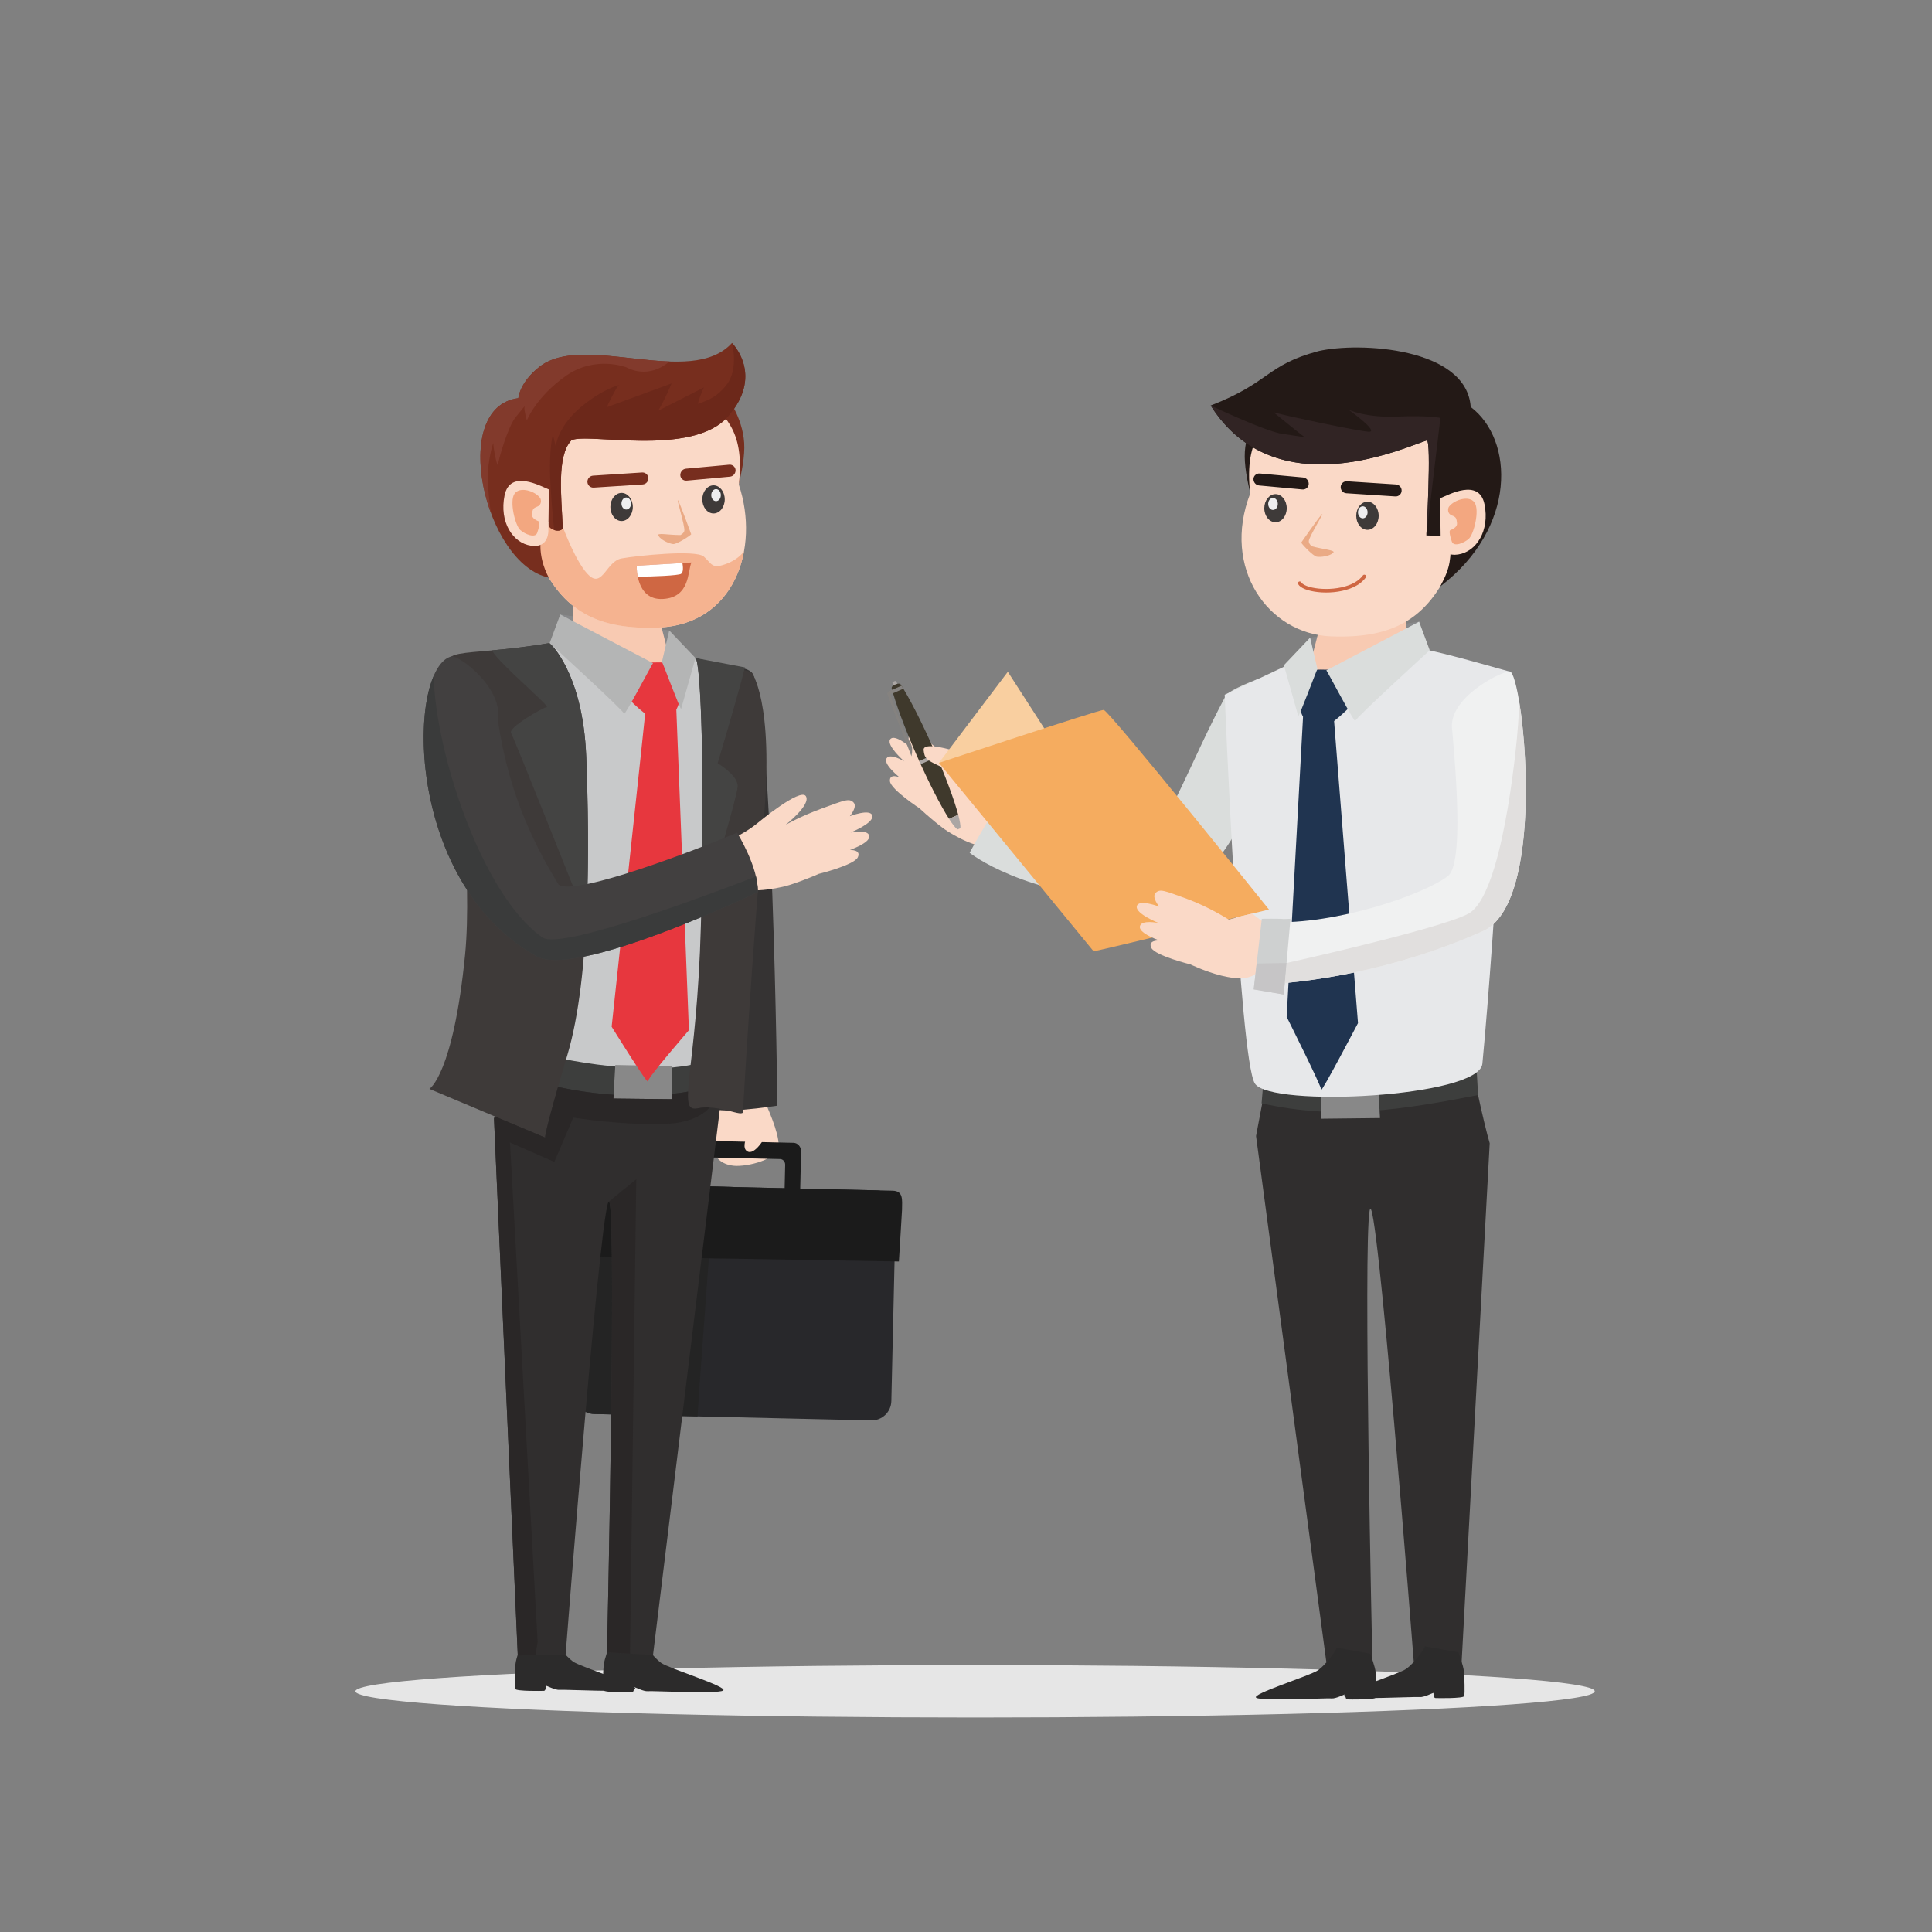 <?xml version="1.0" encoding="utf-8"?>
<!-- Generator: Adobe Illustrator 27.5.0, SVG Export Plug-In . SVG Version: 6.00 Build 0)  -->
<svg version="1.1" xmlns="http://www.w3.org/2000/svg" xmlns:xlink="http://www.w3.org/1999/xlink" x="0px" y="0px"
	 viewBox="0 0 500 500" style="enable-background:new 0 0 500 500;" xml:space="preserve">
<rect x="0" y="0" width="500" height="500" fill="#808080" stroke="none"/>
<g id="BACKGROUND">
	<rect style="fill:none;" width="500" height="500"/>
</g>
<g id="OBJECTS">
	<ellipse style="fill-rule:evenodd;clip-rule:evenodd;fill:#E6E6E6;" cx="252.353" cy="437.7" rx="160.366" ry="6.787"/>
	<g>
		<path style="fill-rule:evenodd;clip-rule:evenodd;fill:#28282B;" d="M155.144,306.402l71.693,1.645
			c2.801,0.064,5.04,2.408,4.976,5.21l-1.133,49.362c-0.064,2.801-2.409,5.04-5.21,4.975l-71.692-1.646
			c-2.801-0.064-5.04-2.409-4.976-5.209l1.133-49.362C149.998,308.576,152.343,306.337,155.144,306.402z"/>
		<path style="fill-rule:evenodd;clip-rule:evenodd;fill:#242424;" d="M155.144,306.402l34.626,0.795l-2.823,18.509l-3.501-0.059
			l-2.595,35.539c0,0-0.123,2.518-0.329,5.377l-26.745-0.614c-2.801-0.064-5.04-2.409-4.976-5.21l1.133-49.362
			C149.998,308.576,152.343,306.337,155.144,306.402z"/>
		<path style="fill-rule:evenodd;clip-rule:evenodd;fill:#FAD9C7;" d="M198.09,285.395c0.252,0.63,3.517,7.628,3.433,11.127
			c-0.084,3.5-8.048,5.492-11.555,5.179c-3.507-0.313-5.024-2.449-5.107-3.849c-0.084-1.4,0.653-13.395,0.653-13.395L198.09,285.395
			z"/>
		<path style="fill-rule:evenodd;clip-rule:evenodd;fill:#1B1B1B;" d="M151.42,306.135l23.46,0.719l0.22-9.592
			c0.028-1.206,0.952-2.171,2.054-2.146l28.212,0.647c1.102,0.025,1.981,1.032,1.953,2.237l-0.22,9.593l23.909,0.556
			c2.79,0.076,2.479,2.236,2.432,5.022c-0.333,5.114-0.608,10.743-0.807,13.299l-83.908-1.407
			C148.613,324.987,147.191,306.006,151.42,306.135L151.42,306.135z M178.916,306.947L178.916,306.947l24.147,0.555l0.139-6.047
			c0.019-0.804-0.567-1.474-1.302-1.492l-21.477-0.493c-0.734-0.017-1.35,0.627-1.368,1.43L178.916,306.947z"/>
		<path style="fill-rule:evenodd;clip-rule:evenodd;fill:#FAD9C7;" d="M199.997,285.614c0.315-1.015,1.185-3.979-1.017-4.999
			c-2.202-1.02-10.495-0.53-11.09,1.5c-0.595,2.029,1.12,4.234,3.394,4.759C193.558,287.399,199.997,285.614,199.997,285.614z"/>
		<path style="fill-rule:evenodd;clip-rule:evenodd;fill:#FAD9C7;" d="M197.839,286.129c0.126,0.28,2.224,3.506,1.34,5.774
			c-0.883,2.268-3.935,7.453-5.902,5.984c-1.968-1.47,1.59-6.404,1.256-6.859c-0.335-0.455-4.356-2.598-3.6-3.534
			C191.688,286.559,197.839,286.129,197.839,286.129z"/>
		<path style="fill-rule:evenodd;clip-rule:evenodd;fill:#353333;" d="M179.246,183.543c2.033-2.257,9.6-13.987,15.158-9.653
			c5.558,4.334,6.786,112.255,6.786,112.255s-17.726,2.768-16.519,0.042C185.878,283.462,179.246,183.543,179.246,183.543z"/>
		<path style="fill-rule:evenodd;clip-rule:evenodd;fill:#772E1E;" d="M187.486,102.245c0.63,0.21,4.689,5.738,5.109,12.387
			c0.42,6.648-3.359,17.356-3.289,16.586c0.07-0.77-5.809-25.194-5.809-25.194L187.486,102.245z"/>
		<polygon style="fill-rule:evenodd;clip-rule:evenodd;fill:#88898B;" points="145.767,166.745 144.995,159.024 173.198,163.153 
			174.987,173.649 		"/>
		<path style="fill-rule:evenodd;clip-rule:evenodd;fill:#C8C9CA;" d="M154.58,163.935c-1.972,0.717-9.726,1.945-12.298,2.515
			c-7.998,1.772-20.866,5.62-20.734,5.463c0.171-0.204,6.814,69.676,10.222,104.514c17.842,5.711,50.538,7.824,54.571,1.497
			s8.969-99.992,8.969-99.992l-22.867-10.794L154.58,163.935z"/>
		<path style="fill-rule:evenodd;clip-rule:evenodd;fill:#F8CAB2;" d="M148.141,148.679c0.28,1.959,0.28,18.336,0.28,18.336
			s5.598,4.759,14.416,6.579c8.818,1.819,11.198-0.28,11.198-0.28l-4.48-17.356L148.141,148.679z"/>
		<path style="fill-rule:evenodd;clip-rule:evenodd;fill:#2C2B2B;" d="M166.281,424.565c0.279,0.837,2.79,4.324,4.813,5.789
			c2.023,1.465,17.697,6.266,16.024,7.172c-1.674,0.907-18.395,0.012-19.441,0.151s-3.488-1.116-3.572-1.076c0,0,0,1.295-0.49,1.33
			c-0.49,0.035-7.209,0.14-7.454-0.49c-0.245-0.63-0.07-5.074,0.07-6.509c0.14-1.435,1.4-4.829,1.4-4.829L166.281,424.565z"/>
		<path style="fill-rule:evenodd;clip-rule:evenodd;fill:#2C2B2B;" d="M143.466,424.215c0.279,0.837,2.79,4.324,4.813,5.789
			c2.022,1.465,17.697,6.266,16.023,7.172c-1.674,0.907-18.395,0.012-19.441,0.152c-1.046,0.139-3.487-1.116-3.572-1.076
			c0,0,0,1.295-0.49,1.33c-0.49,0.035-7.208,0.14-7.454-0.49c-0.245-0.63-0.07-5.074,0.07-6.509c0.14-1.435,1.399-4.829,1.399-4.829
			L143.466,424.215z"/>
		<path style="fill-rule:evenodd;clip-rule:evenodd;fill:#302E2E;" d="M131.343,272.072c0.149,0.004-1.9,12.308-3.495,17.442
			l6.151,138.925l12.377-0.2c0,0,9.745-126.026,11.425-116.788c1.68,9.238-0.7,116.173-0.7,116.173l11.897,0.7l17.356-141.787
			l-2.443-11.773C157.793,284.49,130.539,272.051,131.343,272.072z"/>
		<path style="fill-rule:evenodd;clip-rule:evenodd;fill:#3D3E3D;" d="M137.999,279.649c23.221,6.862,44.233,2.851,44.301,1.398
			l0.304-6.51c-9.366,3.439-26.915,2.066-43.695-1.958L137.999,279.649z"/>
		<polygon style="fill-rule:evenodd;clip-rule:evenodd;fill:#888888;" points="159.241,275.621 158.732,284.305 173.937,284.474 
			173.87,275.901 		"/>
		<path style="fill-rule:evenodd;clip-rule:evenodd;fill:#E7373E;" d="M172.079,171.513c-0.77-0.242-7.348,0.07-7.348,0.07
			s-3.15,7.978-1.96,9.308c1.189,1.33,4.339,4.129,4.759,4.129s6.018,0.98,6.998-0.49
			C177.023,180.788,177.347,173.171,172.079,171.513z"/>
		<path style="fill-rule:evenodd;clip-rule:evenodd;fill:#B4B5B5;" d="M171.309,171.271c0.28,0.42,4.829,12.667,4.969,12.177
			c0.14-0.49,3.709-13.157,3.709-13.157l-6.788-7.139L171.309,171.271z"/>
		<path style="fill-rule:evenodd;clip-rule:evenodd;fill:#E7373E;" d="M167.11,183.34c0,0.49-8.818,82.37-8.818,82.37
			s9.377,15.116,9.377,14.137s10.623-13.235,10.623-13.235l-3.259-82.949L167.11,183.34z"/>
		<path style="fill-rule:evenodd;clip-rule:evenodd;fill:#FAD9C7;" d="M182.511,101.888c4.181,6.025,10.383,8.29,8.706,23.555
			c5.486,16.498-1.108,36.156-20.813,36.967c-16.674,0.686-25.962-4.915-31.906-20.203c-4.772-12.275-6.301-25.945-2.148-33.42
			C141.948,98.709,182.511,101.888,182.511,101.888z"/>
		<path style="fill-rule:evenodd;clip-rule:evenodd;fill:#F5B390;" d="M192.552,142.677c-1.928,10.548-9.214,19.201-22.148,19.733
			c-14.922,0.614-23.928-3.808-29.917-15.702c0.184-0.807-1.329-3.583-1.112-5.524c0.217-1.941,2.561-5.346,2.561-5.346l1.36-1.957
			c0.42,0,2.326,2.411,2.326,2.411s3.623,9.906,6.982,12.776c3.359,2.869,4.409-3.849,8.258-4.549
			c3.849-0.7,19.176-2.309,21.275-0.49c2.099,1.82,1.955,3.408,6.019,1.82C190.547,144.913,191.869,143.6,192.552,142.677z"/>
		<path style="fill-rule:evenodd;clip-rule:evenodd;fill:#772E1E;" d="M141.946,135.102c-0.634,2.281,3.966,3.033,3.676,1.19
			c-0.317-7.703-1.581-18.216,2.198-22.275c3.36-2.309,31.248,4.516,40.626-6.261c9.378-10.778,0.986-18.983,0.986-18.983
			c-10.739,11.762-38.286-2.887-49.828,6.159c-5.179,4.059-5.459,8.118-5.459,8.118c-18.053,2.289-8.715,42.946,7.871,46.426
			C139.078,143.91,139.216,137.895,141.946,135.102z"/>
		<path style="fill-rule:evenodd;clip-rule:evenodd;fill:#3E3A39;" d="M142.248,166.419c0,0,8.626,7.611,9.466,29.446
			c0.84,21.835,1.182,56.839-4.868,77.128c-6.049,20.289-5.77,21.409-5.77,21.409l-29.953-12.597c0,0,6.159-3.639,9.238-34.712
			c1.913-19.3-1.678-55.152-4.104-76.016c-0.23-1.979,3.605-2.093,11.106-2.766C131.322,167.956,136.303,167.444,142.248,166.419z"
			/>
		<path style="fill-rule:evenodd;clip-rule:evenodd;fill:#3E3A39;" d="M179.987,170.291c1.445,1.09,2.448,31.019,1.4,69.243
			c-1.048,38.224-6.469,48.478-0.84,47.309c5.629-1.169,11.757,2.52,11.757,0.84c0-1.68,2.519-43.39,5.319-75.023
			c2.799-31.633-3.219-38.771-3.219-38.771L179.987,170.291z"/>
		<path style="fill-rule:evenodd;clip-rule:evenodd;fill:#444443;" d="M151.713,195.865c-0.437-11.364-2.983-18.875-5.325-23.466
			c-0.872-1.71-1.716-3.015-2.411-3.963c-1.025-1.397-1.729-2.018-1.729-2.018c-5.945,1.025-10.926,1.536-14.886,1.892
			c0.224,0.567,0.985,1.506,2.047,2.645c4.145,4.445,12.868,11.918,12.088,12.03c-0.979,0.14-10.078,5.319-9.238,6.719
			s19.471,48.276,19.471,48.276C152.47,223.02,152.163,207.555,151.713,195.865z"/>
		<path style="fill-rule:evenodd;clip-rule:evenodd;fill:#B4B5B5;" d="M169,171.621c-0.35,0.42-7.418,13.856-7.488,13.087
			c-0.07-0.769-19.264-18.289-19.264-18.289l2.747-7.395L169,171.621z"/>
		<path style="fill-rule:evenodd;clip-rule:evenodd;fill:#444443;" d="M180.251,170.824c1.272,4.225,2.087,31.746,1.192,66.6
			c0,0,9.323-30.924,9.463-33.863c0.14-2.939-5.179-6.019-5.179-6.019s4.053-13.597,6.126-21.242
			c0.394-1.452,0.715-2.689,0.925-3.578l-12.791-2.431C180.077,170.359,180.165,170.538,180.251,170.824z"/>
		<path style="fill-rule:evenodd;clip-rule:evenodd;fill:#FAD9C7;" d="M142.058,126.673c-2.099-0.84-10.078-5.319-11.477,1.54
			c-1.4,6.858,2.1,12.317,6.859,13.017c4.759,0.7,4.479-4.059,4.479-4.059L142.058,126.673z"/>
		<path style="fill-rule:evenodd;clip-rule:evenodd;fill:#FAD9C7;" d="M188.945,217.21c3.872-1.429,7.283-4.341,7.283-4.341
			s10.929-9.067,12.328-6.827c1.399,2.24-5.259,7.439-5.259,7.439s3.727-2.18,9.536-4.296c5.809-2.116,6.928-2.642,8.048-1.522
			c1.12,1.12-0.945,3.569-0.945,3.569s5.319-2.065,5.809-0.14c0.49,1.925-5.622,4.363-5.622,4.363s4.469-0.936,4.832,0.848
			c0.331,1.628-3.78,3.192-4.984,3.678c0,0,2.988-0.152,2.03,1.89c-0.959,2.041-10.302,4.354-10.078,4.269
			c0.224-0.085-3.639,1.645-7.628,2.904c-3.989,1.26-12.495,2.315-12.947,0.105C190.895,226.938,188.945,217.21,188.945,217.21z"/>
		<path style="fill-rule:evenodd;clip-rule:evenodd;fill:#424040;" d="M128.868,186.478c1.399-8.258-9.573-16.623-11.952-16.623
			c-11.393,2.52-12.852,57.561,21.47,77.368c9.658,6.718,57.732-16.361,57.732-16.361c0.195-6.423-5.366-15.367-5.366-15.367
			c-9.95,4.232-42.349,16.693-46.226,13.411C139.446,220.518,131.807,206.848,128.868,186.478z"/>
		<path style="fill-rule:evenodd;clip-rule:evenodd;fill:#FAD9C7;" d="M260.707,208.654c-2.278-6.328-5.46-6.16-10.224-9.982
			c0,0-3.404-1.215-7.939-4.948c-4.536-3.732-5.372-4.557-6.73-3.908c-1.357,0.65-0.282,3.497-0.282,3.497s-4.112-3.532-5.16-1.962
			c-1.047,1.57,3.657,5.686,3.657,5.686s-3.708-2.251-4.597-0.768c-0.811,1.354,2.378,4.055,3.303,4.87c0,0-2.63-1.08-2.416,1.052
			c0.214,2.132,7.853,7.158,7.68,7.01c-0.174-0.147,2.74,2.624,5.916,5.014c3.176,2.39,10.463,6.025,11.566,4.187
			C256.586,216.565,260.707,208.654,260.707,208.654z"/>
		<polygon style="fill-rule:evenodd;clip-rule:evenodd;fill:#ABA6A4;" points="231.056,176.482 231.664,176.217 231.932,176.32 
			232.3,177.155 232.196,177.425 231.591,177.691 231.323,177.588 230.951,176.753 		"/>
		<path style="fill-rule:evenodd;clip-rule:evenodd;fill:#3F392C;" d="M241.542,193.673c3.08,6.987,5.419,13.309,6.447,17.19
			l-2.38,1.049c-2.171-3.382-5.255-9.372-8.333-16.359c-3.154-7.155-5.533-13.617-6.523-17.468c0.027-0.014-0.157-0.463,0.962-0.934
			c1.073-0.455,1.315-0.07,1.337-0.079C235.227,180.404,238.389,186.518,241.542,193.673z"/>
		<path style="fill-rule:evenodd;clip-rule:evenodd;fill:#85827F;" d="M231.119,179.415l-0.008-0.031
			c-0.243,0.095-0.536,0.238-0.613,0.403c-0.136,0.289,2.926,8.203,3.751,9.926c1.303,2.725,2.235,2.875,1.651,6.023
			c0,0-6.275-15.959-6.26-16.146c0.055-0.648,0.696-0.854,1.23-1.057l2.435-1.069c0.152,0.245,0.313,0.503,0.481,0.775l-2.334,1.029
			L231.119,179.415z"/>
		<path style="fill-rule:evenodd;clip-rule:evenodd;fill:#ABA6A4;" d="M242.151,195.07c0.121,0.278,0.24,0.553,0.357,0.829
			l-4.243,1.868c-0.125-0.271-0.246-0.546-0.37-0.82L242.151,195.07z"/>
		<path style="fill-rule:evenodd;clip-rule:evenodd;fill:#ABA6A4;" d="M247.989,210.863c0.436,1.633,0.638,2.834,0.567,3.471
			l-0.767,0.336c-0.517-0.374-1.268-1.336-2.18-2.759L247.989,210.863z"/>
		<path style="fill-rule:evenodd;clip-rule:evenodd;fill:#FAD9C7;" d="M256.67,204.017c-0.104-1.265-0.587-5.955-2.338-6.988
			c-2.238-1.32-15.625-5.929-15.299-2.898c0.237,2.209,0.843,2.544,3.673,3.916c2.83,1.371,5.952,2.064,5.952,2.064
			s-0.864,1.272-0.071,4.418c0.793,3.146,3.373,5.036,5.325,3.581S256.67,204.017,256.67,204.017z"/>
		<path style="fill-rule:evenodd;clip-rule:evenodd;fill:#DADDDC;" d="M316.988,180.492c0.604-2.813,19.452-8.451,18.607-8.239
			c-2.359,0.591-10.879,62.046-40.548,60.936c-30.16-1.189-44.108-12.493-44.108-12.493c2.255-4.172,3.489-6.128,7.38-12.737
			c12.566,2.749,38.506,8.094,39.585,7.916C302.444,213.461,308.225,196.977,316.988,180.492z"/>
		<polygon style="fill-rule:evenodd;clip-rule:evenodd;fill:#88898B;" points="366.494,168.61 367.266,160.889 339.062,165.017 
			337.274,175.514 		"/>
		<path style="fill-rule:evenodd;clip-rule:evenodd;fill:#302E2E;" d="M380.917,273.936c-0.088,0.002,0.382,3.582,1.608,9.462
			c0.84,4.026,2.359,10.372,3.007,12.459l-7.271,134.446l-12.377-0.2c0,0-9.745-126.026-11.425-116.789
			c-1.68,9.238,0.7,116.173,0.7,116.173l-11.897,0.7L325.066,294l3.283-17.372C354.468,286.354,381.722,273.915,380.917,273.936z"/>
		<path style="fill-rule:evenodd;clip-rule:evenodd;fill:#3D3E3D;" d="M382.525,283.398c-19.269,3.742-36.427,6.562-56.024,2.134
			l0.504-6.059c0,0,24.244,0.807,35.557-1.005c11.313-1.812,19.469-3.762,19.469-3.762L382.525,283.398z"/>
		<polygon style="fill-rule:evenodd;clip-rule:evenodd;fill:#888888;" points="356.637,280.667 357.146,289.351 341.941,289.52 
			342.008,280.947 		"/>
		<path style="fill-rule:evenodd;clip-rule:evenodd;fill:#E7E8EA;" d="M357.681,165.799c1.972,0.717,9.726,1.945,12.298,2.515
			c7.999,1.772,20.866,5.62,20.734,5.463c-0.166-0.199-3.685,65.885-7.076,101.512c-0.826,8.681-54.857,11.426-58.872,5.128
			c-4.033-6.327-7.814-100.622-7.814-100.622l22.868-10.794L357.681,165.799z"/>
		<path style="fill-rule:evenodd;clip-rule:evenodd;fill:#F8CAB2;" d="M364.119,150.543c-0.28,1.959-0.28,18.336-0.28,18.336
			s-5.599,4.759-14.417,6.578c-8.818,1.82-11.198-0.28-11.198-0.28l4.479-17.356L364.119,150.543z"/>
		<path style="fill-rule:evenodd;clip-rule:evenodd;fill:#2C2B2B;" d="M345.98,426.429c-0.279,0.837-2.79,4.324-4.813,5.789
			c-2.023,1.464-17.697,6.266-16.024,7.172c1.674,0.907,18.395,0.012,19.441,0.152s3.487-1.116,3.572-1.076c0,0,0,1.295,0.49,1.33
			c0.49,0.035,7.208,0.14,7.453-0.49c0.245-0.63,0.07-5.074-0.07-6.509c-0.14-1.435-1.399-4.829-1.399-4.829L345.98,426.429z"/>
		<path style="fill-rule:evenodd;clip-rule:evenodd;fill:#2C2B2B;" d="M368.795,426.079c-0.279,0.837-2.79,4.324-4.813,5.789
			c-2.023,1.465-17.698,6.266-16.023,7.172c1.674,0.907,18.395,0.012,19.441,0.151c1.046,0.139,3.487-1.116,3.572-1.076
			c0,0,0,1.295,0.49,1.33c0.49,0.035,7.208,0.14,7.454-0.49c0.245-0.63,0.07-5.074-0.07-6.509c-0.14-1.435-1.4-4.829-1.4-4.829
			L368.795,426.079z"/>
		<path style="fill-rule:evenodd;clip-rule:evenodd;fill:#203450;" d="M340.182,173.378c0.77-0.242,7.348,0.07,7.348,0.07
			s3.15,7.978,1.96,9.308c-1.19,1.33-4.339,4.129-4.759,4.129c-0.42,0-6.018,0.98-6.998-0.49
			C335.237,182.653,334.914,175.035,340.182,173.378z"/>
		<path style="fill-rule:evenodd;clip-rule:evenodd;fill:#DADDDC;" d="M340.952,173.136c-0.28,0.42-4.829,12.667-4.969,12.177
			c-0.14-0.49-3.709-13.157-3.709-13.157l6.788-7.139L340.952,173.136z"/>
		<path style="fill-rule:evenodd;clip-rule:evenodd;fill:#203450;" d="M345.151,185.204c0,0.49,6.298,79.571,6.298,79.571
			s-9.518,18.196-9.518,17.216c0-0.98-8.943-18.834-8.943-18.834l4.239-77.63L345.151,185.204z"/>
		<path style="fill-rule:evenodd;clip-rule:evenodd;fill:#DADDDC;" d="M343.261,173.486c0.35,0.42,7.418,13.856,7.488,13.087
			c0.07-0.77,19.264-18.289,19.264-18.289l-2.748-7.395L343.261,173.486z"/>
		<path style="fill-rule:evenodd;clip-rule:evenodd;fill:#F0F1F1;" d="M375.835,189.042c-1.4-8.258,12.499-15.265,14.878-15.265
			c3.275,0,10.045,58.868-6.641,67.059c-30.513,13.716-58.13,13.984-58.13,13.984c-0.195-6.423,2.845-16.184,2.845-16.184
			c16.948,0.733,39.689-7.102,45.945-11.923C377.909,224.116,377.655,209.133,375.835,189.042z"/>
		<path style="fill-rule:evenodd;clip-rule:evenodd;fill:#3E3A39;" d="M184.661,132.88c1.6,0,2.904-1.635,2.904-3.639
			c0-2.004-1.305-3.639-2.904-3.639c-1.6,0-2.904,1.635-2.904,3.639C181.757,131.245,183.061,132.88,184.661,132.88z"/>
		<path style="fill-rule:evenodd;clip-rule:evenodd;fill:#3E3A39;" d="M160.867,134.839c1.6,0,2.904-1.635,2.904-3.639
			c0-2.004-1.304-3.639-2.904-3.639c-1.6,0-2.904,1.635-2.904,3.639C157.963,133.204,159.268,134.839,160.867,134.839z"/>
		<path style="fill-rule:evenodd;clip-rule:evenodd;fill:#EAAA85;" d="M170.392,138.652c0.708,1.141,2.772,2.031,3.81,2.148
			c0.983,0.111,4.743-2.377,4.672-2.555l0.001,0c0,0-2.837-7.88-3.401-8.743c-0.564-0.864,1.877,6.753,1.626,7.884
			c-0.105,0.473-0.534,0.826-0.997,1.077C172.826,138.471,169.838,137.758,170.392,138.652z"/>
		<path style="fill-rule:evenodd;clip-rule:evenodd;fill:#EEEEEF;" d="M162.076,131.864c0.685,0,1.243-0.7,1.243-1.558
			c0-0.858-0.558-1.558-1.243-1.558s-1.243,0.7-1.243,1.558C160.832,131.164,161.391,131.864,162.076,131.864z"/>
		<path style="fill-rule:evenodd;clip-rule:evenodd;fill:#EEEEEF;" d="M185.311,129.695c0.685,0,1.243-0.7,1.243-1.558
			c0-0.858-0.558-1.558-1.243-1.558s-1.243,0.7-1.243,1.558C184.067,128.995,184.626,129.695,185.311,129.695z"/>
		<path style="fill-rule:evenodd;clip-rule:evenodd;fill:#772E1E;" d="M153.49,123.097l12.674-0.819
			c0.852-0.055,1.584,0.597,1.629,1.45v0c0.044,0.852-0.616,1.594-1.468,1.649l-12.674,0.819c-0.852,0.055-1.584-0.597-1.629-1.449
			v0C151.978,123.895,152.638,123.152,153.49,123.097z"/>
		<path style="fill-rule:evenodd;clip-rule:evenodd;fill:#772E1E;" d="M177.531,121.293l11.204-1.029
			c0.85-0.078,1.629,0.596,1.629,1.45c0,0.847-0.613,1.571-1.468,1.65l-11.204,1.029c-0.85,0.078-1.629-0.596-1.629-1.449
			C176.064,122.096,176.676,121.372,177.531,121.293z"/>
		<path style="fill-rule:evenodd;clip-rule:evenodd;fill:#CF6743;" d="M178.947,145.566c-1.031,2.239-0.276,9.063-7.399,9.448
			c-7.123,0.384-6.766-8.608-6.766-8.608L178.947,145.566z"/>
		<path style="fill-rule:evenodd;clip-rule:evenodd;fill:#F3A780;" d="M133.145,127.792c-1.365,1.994,0.21,8.188,1.47,9.343
			c1.26,1.155,3.915,2.188,4.409,0.77c0.494-1.418,0.77-2.799,0.42-2.974c-0.35-0.175-1.89-0.665-1.75-1.854
			c0.14-1.19,0.175-1.54,1.329-1.96c1.155-0.42,1.12-1.75,0.735-2.275C138.489,127.11,134.52,125.783,133.145,127.792z"/>
		<path style="fill-rule:evenodd;clip-rule:evenodd;fill:#FFFFFF;" d="M176.257,148.508c0.643-0.414,0.517-1.824,0.354-2.803
			l-11.829,0.701c0,0-0.05,1.267,0.263,2.829C169.022,149.231,175.577,148.945,176.257,148.508z"/>
		<path style="fill-rule:evenodd;clip-rule:evenodd;fill:#231916;" d="M327.277,104.522c-0.63,0.21-4.689,5.739-5.109,12.387
			c-0.42,6.648,3.359,17.356,3.289,16.586c-0.069-0.77,5.809-25.194,5.809-25.194L327.277,104.522z"/>
		<path style="fill-rule:evenodd;clip-rule:evenodd;fill:#FAD9C7;" d="M332.252,104.165c-4.181,6.025-10.383,8.29-8.706,23.554
			c-7.433,19.389,4.703,36.305,20.813,36.967c16.674,0.686,25.962-4.914,31.906-20.203c4.773-12.275,6.301-25.945,2.148-33.42
			C372.815,100.986,332.252,104.165,332.252,104.165z"/>
		<path style="fill-rule:evenodd;clip-rule:evenodd;fill:#231916;" d="M375.72,138.778l-6.578-0.21c0,0,1.371-24.444,0.111-24.584
			c-5.356,1.631-39.151,17.533-55.929-9.037c15.456-5.969,14.244-10.43,27.895-14.076c10.436-2.421,38.331-1.001,39.399,14.455
			c11.194,8.448,12.074,31.189-7.871,46.426C375.685,146.186,375.195,145.036,375.72,138.778z"/>
		<path style="fill-rule:evenodd;clip-rule:evenodd;fill:#FAD9C7;" d="M372.705,128.949c2.099-0.84,10.078-5.319,11.477,1.54
			c1.4,6.858-2.1,12.317-6.859,13.017c-4.759,0.7-4.479-4.059-4.479-4.059L372.705,128.949z"/>
		<path style="fill-rule:evenodd;clip-rule:evenodd;fill:#3E3A39;" d="M330.102,135.156c1.6,0,2.904-1.635,2.904-3.639
			c0-2.004-1.304-3.639-2.904-3.639c-1.6,0-2.904,1.635-2.904,3.639C327.198,133.522,328.502,135.156,330.102,135.156z"/>
		<path style="fill-rule:evenodd;clip-rule:evenodd;fill:#3E3A39;" d="M353.896,137.116c1.6,0,2.904-1.635,2.904-3.639
			c0-2.004-1.304-3.639-2.904-3.639s-2.904,1.635-2.904,3.639C350.992,135.481,352.297,137.116,353.896,137.116z"/>
		<path style="fill-rule:evenodd;clip-rule:evenodd;fill:#EAAA85;" d="M345.025,143.068c-0.961,0.886-3.199,1.169-4.248,1
			c-0.993-0.16-4.12-3.519-4.009-3.667l-0.001-0.001c0,0,4.614-6.669,5.369-7.332c0.755-0.663-3.409,5.865-3.423,6.999
			c-0.006,0.474,0.335,0.923,0.732,1.284C342.671,142.243,345.777,142.375,345.025,143.068z"/>
		<path style="fill-rule:evenodd;clip-rule:evenodd;fill:#EEEEEF;" d="M352.688,134.141c0.685,0,1.243-0.7,1.243-1.558
			c0-0.858-0.558-1.558-1.243-1.558c-0.685,0-1.243,0.699-1.243,1.558C351.445,133.441,352.003,134.141,352.688,134.141z"/>
		<path style="fill-rule:evenodd;clip-rule:evenodd;fill:#EEEEEF;" d="M329.453,131.971c0.685,0,1.243-0.7,1.243-1.558
			c0-0.858-0.558-1.558-1.243-1.558c-0.685,0-1.243,0.699-1.243,1.558C328.21,131.272,328.768,131.971,329.453,131.971z"/>
		<path style="fill-rule:evenodd;clip-rule:evenodd;fill:#231916;" d="M361.273,125.374l-12.674-0.819
			c-0.852-0.055-1.584,0.597-1.629,1.45v0c-0.044,0.852,0.616,1.594,1.468,1.649l12.674,0.819c0.852,0.055,1.585-0.597,1.629-1.449
			v0C362.785,126.171,362.125,125.429,361.273,125.374z"/>
		<path style="fill-rule:evenodd;clip-rule:evenodd;fill:#231916;" d="M337.232,123.57l-11.204-1.029
			c-0.85-0.078-1.629,0.596-1.629,1.45c0,0.847,0.613,1.572,1.468,1.65l11.204,1.029c0.849,0.078,1.628-0.596,1.628-1.449
			C338.699,124.372,338.088,123.649,337.232,123.57z"/>
		<path style="fill-rule:evenodd;clip-rule:evenodd;fill:#F3A780;" d="M381.618,130.068c1.365,1.994-0.21,8.188-1.47,9.343
			c-1.26,1.155-3.915,2.188-4.409,0.77c-0.494-1.418-0.77-2.799-0.42-2.974c0.35-0.175,1.89-0.665,1.75-1.854
			c-0.14-1.19-0.175-1.54-1.33-1.96c-1.155-0.42-1.12-1.75-0.735-2.275C376.274,129.387,380.243,128.059,381.618,130.068z"/>
		<path style="fill-rule:evenodd;clip-rule:evenodd;fill:#CF6743;" d="M335.962,151.173c-0.13-0.221-0.055-0.507,0.166-0.636
			c0.221-0.13,0.507-0.055,0.636,0.166c0.083,0.142,0.225,0.285,0.415,0.423c1.066,0.78,3.377,1.283,5.959,1.292
			c2.604,0.009,5.452-0.492,7.547-1.726c0.811-0.478,1.508-1.067,2.03-1.779c0.152-0.207,0.443-0.252,0.65-0.1
			c0.207,0.152,0.252,0.443,0.1,0.65c-0.598,0.818-1.391,1.489-2.31,2.031c-2.25,1.325-5.271,1.863-8.017,1.854
			c-2.769-0.009-5.294-0.582-6.509-1.471C336.34,151.665,336.113,151.429,335.962,151.173z"/>
		<path style="fill-rule:evenodd;clip-rule:evenodd;fill:#F9CFA0;" d="M265.586,217.915c-1.619-0.971-22.593-20.485-22.593-20.485
			l17.828-23.572l21.925,34.021l-8.418,16.189L265.586,217.915z"/>
		<path style="fill-rule:evenodd;clip-rule:evenodd;fill:#F5AC5F;" d="M283.031,246.207c1.943-0.324,45.378-10.816,45.378-10.816
			s-41.493-51.671-42.788-51.671c-1.295,0-42.629,13.71-42.629,13.71L283.031,246.207z"/>
		<path style="fill-rule:evenodd;clip-rule:evenodd;fill:#FAD9C7;" d="M331.014,240.63c-3.872-1.429-6.801-4.13-6.801-4.13
			c-0.211-0.146-5.751,1.35-6.21,1.496c0,0-5.068-3.276-10.876-5.392c-5.809-2.116-6.928-2.642-8.048-1.522
			c-1.12,1.12,0.944,3.569,0.944,3.569s-5.319-2.065-5.809-0.14c-0.49,1.925,5.621,4.363,5.621,4.363s-4.468-0.936-4.832,0.848
			c-0.331,1.628,3.78,3.192,4.984,3.678c0,0-2.988-0.152-2.029,1.89c0.958,2.041,10.301,4.354,10.078,4.269
			c-0.196-0.074,15.613,7.66,18.176,0.705C327.153,247.713,331.014,240.63,331.014,240.63z"/>
		<path style="fill-rule:evenodd;clip-rule:evenodd;fill:#CED0D0;" d="M332.23,237.853c-0.98-0.14-5.669-0.07-5.669-0.07
			l-2.099,18.266l7.768,1.33l1.749-19.595L332.23,237.853z"/>
		<path style="fill-rule:evenodd;clip-rule:evenodd;fill:#3A3B3B;" d="M112.264,174.857c-4.653,10.722-3.851,36.224,8.608,55.453
			c2.097,3.236,4.523,6.294,7.309,9.074c2.978,2.972,6.368,5.626,10.204,7.84c2.361,1.642,7.018,1.504,12.707,0.357
			c3.442-0.694,7.261-1.756,11.179-3.017c5.309-1.709,10.798-3.78,15.771-5.79c1.165-0.471,2.302-0.939,3.401-1.397
			c0.005-0.002,0.01-0.004,0.015-0.006c0.581-0.242,1.151-0.482,1.71-0.719c3.417-1.447,6.394-2.77,8.63-3.785
			c2.702-1.227,4.32-2.004,4.32-2.004c0.005-0.148,0.006-0.298,0.005-0.448c-0.011-1.143-0.191-2.355-0.478-3.575
			c-0.894,0.345-2.079,0.799-3.497,1.336c-0.299,0.113-0.608,0.23-0.927,0.351c-6.594,2.488-45.962,17.455-50.807,14.101
			C124.455,231.579,112.432,193.515,112.264,174.857z"/>
		<path style="fill-rule:evenodd;clip-rule:evenodd;fill:#2A2727;" d="M143.461,300.71l4.899-11.477c0,0,13.857,2.24,25.194,1.54
			c3.589-0.222,7.815-1.526,10.094-4.144c-1.023-0.049-2.071,0.002-3.101,0.216c-2.102,0.436-2.663-0.72-2.487-4.33
			c-1.169,0.217-2.557,0.421-4.133,0.587l0.011,1.373l-15.205-0.17l0.058-0.982c-4.456-0.296-9.318-0.922-14.378-2.029
			c-3.534,12.317-3.337,13.109-3.337,13.109l-13.048-5.488c-0.06,0.209-0.12,0.409-0.179,0.599l6.141,138.684l0.01,0.241
			l4.576-0.074l0.566-3.381l-7.157-129.314L143.461,300.71z"/>
		<path style="fill-rule:evenodd;clip-rule:evenodd;fill:#2A2727;" d="M158.172,366.05c-0.37,29.991-1.06,61.1-1.071,61.569
			c0,0.003,0,0.005,0,0.005l5.949,0.35l0.037-2.841l0.776-58.953l0.538-40.852l0.246-18.708l0.001-0.079l0.018-1.356l-1.603,1.307
			l-0.109,0.089l-5.391,4.393c0.091-0.046,0.171,0.108,0.238,0.476c0.31,1.702,0.481,6.721,0.555,13.776
			C158.467,335.729,158.361,350.744,158.172,366.05z"/>
		<path style="fill-rule:evenodd;clip-rule:evenodd;fill:#823A2C;" d="M127.698,114.843c-0.14,0.7,1.049,6.578,1.19,5.319
			c0.14-1.26,2.519-9.658,4.548-12.177c2.03-2.519,2.519-3.149,2.31-2.589c-0.21,0.56,0.605,3.391,0.605,3.391
			s2.397-6.098,10.103-11.509c7.706-5.412,15.747-2.169,15.747-2.169s4.689,2.869,9.938-0.7c0.429-0.292,0.824-0.573,1.189-0.845
			c-12.003-0.394-26.233-4.502-33.723,1.369c-5.179,4.059-5.459,8.118-5.459,8.118c-10.949,1.389-11.823,16.892-7.114,29.653
			c0,0-1.223-7.852-0.593-12.401C127.068,115.753,127.838,114.144,127.698,114.843z"/>
		<path style="fill-rule:evenodd;clip-rule:evenodd;fill:#6C281A;" d="M150.442,105.255c-5.809,4.829-6.648,9.798-6.578,10.288
			c0.07,0.49-0.77-3.009-0.77-3.009s-0.7,2.1-0.77,7.908c-0.047,3.872,0.457,10.02,0.798,13.689c0.171,1.835,0.3,3.05,0.3,3.05
			c1.098,0.344,2.355,0.103,2.199-0.889c-0.317-7.703-1.581-18.216,2.198-22.275c2.981-2.049,25.275,3.094,36.812-3.25
			c1.205-0.663,2.293-1.451,3.229-2.385c0.202-0.202,0.397-0.41,0.585-0.626c0.582-0.669,1.095-1.327,1.547-1.975
			c6.822-9.789-0.561-17.008-0.561-17.008s1.811,6.615-1.338,10.744c-1.55,2.032-3.168,3.149-4.494,3.817
			c-1.369,0.69-2.428,0.903-2.784,1.152c-0.429,0.301,0.169-1.348,0.695-2.667c0.332-0.832,0.635-1.532,0.635-1.532l-2.767,1.408
			l-9.061,4.611c0,0,0.42-0.63,1.4-2.519c0.377-0.727,0.775-1.569,1.122-2.329c0.554-1.214,0.978-2.22,0.978-2.22l-5.939,2.178
			l-10.857,3.98c0,0,0.962-2.058,1.846-3.696c0.546-1.013,1.063-1.866,1.303-1.972c0.45-0.2-1.748,0.244-5.162,2.279
			C153.649,102.817,152.097,103.88,150.442,105.255z"/>
		<path style="fill-rule:evenodd;clip-rule:evenodd;fill:#E1DFDE;" d="M332.957,249.227l-0.463,5.187
			c0.316-0.029,0.641-0.06,0.977-0.094c4.249-0.422,10.081-1.2,16.937-2.632c9.7-2.026,21.45-5.361,33.664-10.852
			c0.488-0.24,0.956-0.523,1.405-0.846c11.362-8.195,10.283-42.445,7.721-58.209c-0.126,3.263-0.41,7.807-1.032,13.265
			c-0.815,7.152-2.52,19.978-5.454,29.568c-1.769,5.783-3.986,10.388-6.724,11.863c-4.076,2.195-18.333,5.929-30.092,8.79
			c-7.474,1.819-13.939,3.285-16.138,3.78C333.239,249.165,332.957,249.227,332.957,249.227z"/>
		<polygon style="fill-rule:evenodd;clip-rule:evenodd;fill:#C6C5C6;" points="332.494,254.414 332.957,249.227 326.596,249.329 
			326.341,249.333 325.231,249.351 324.92,252.06 324.461,256.048 332.23,257.378 		"/>
		<path style="fill-rule:evenodd;clip-rule:evenodd;fill:#312424;" d="M323.999,109.664c-5.208-2.116-10.675-4.717-10.675-4.717
			c2.672,4.232,5.776,7.386,9.128,9.693c0.591,0.407,1.189,0.787,1.794,1.142c1.53,0.898,3.103,1.635,4.703,2.233
			c16.715,6.24,36.331-2.82,40.304-4.03c1.26,0.14-0.111,24.584-0.111,24.584l3.635-30.41c0,0-3.149-0.7-11.197-0.35
			c-8.048,0.35-12.527-1.749-12.527-1.749s8.188,5.879,5.109,5.669c-2.797-0.191-20.481-3.909-24.035-4.885
			c-0.311-0.085-0.514-0.15-0.589-0.189c0.071,0.056,0.224,0.18,0.442,0.357c1.684,1.368,7.192,5.873,7.596,6.046
			c0.49,0.21-1.19-0.14-5.669-0.77c-0.425-0.06-0.937-0.174-1.515-0.332c-1.02-0.28-2.247-0.695-3.569-1.188
			C325.914,110.429,324.961,110.054,323.999,109.664z"/>
	</g>
</g>

</svg>
